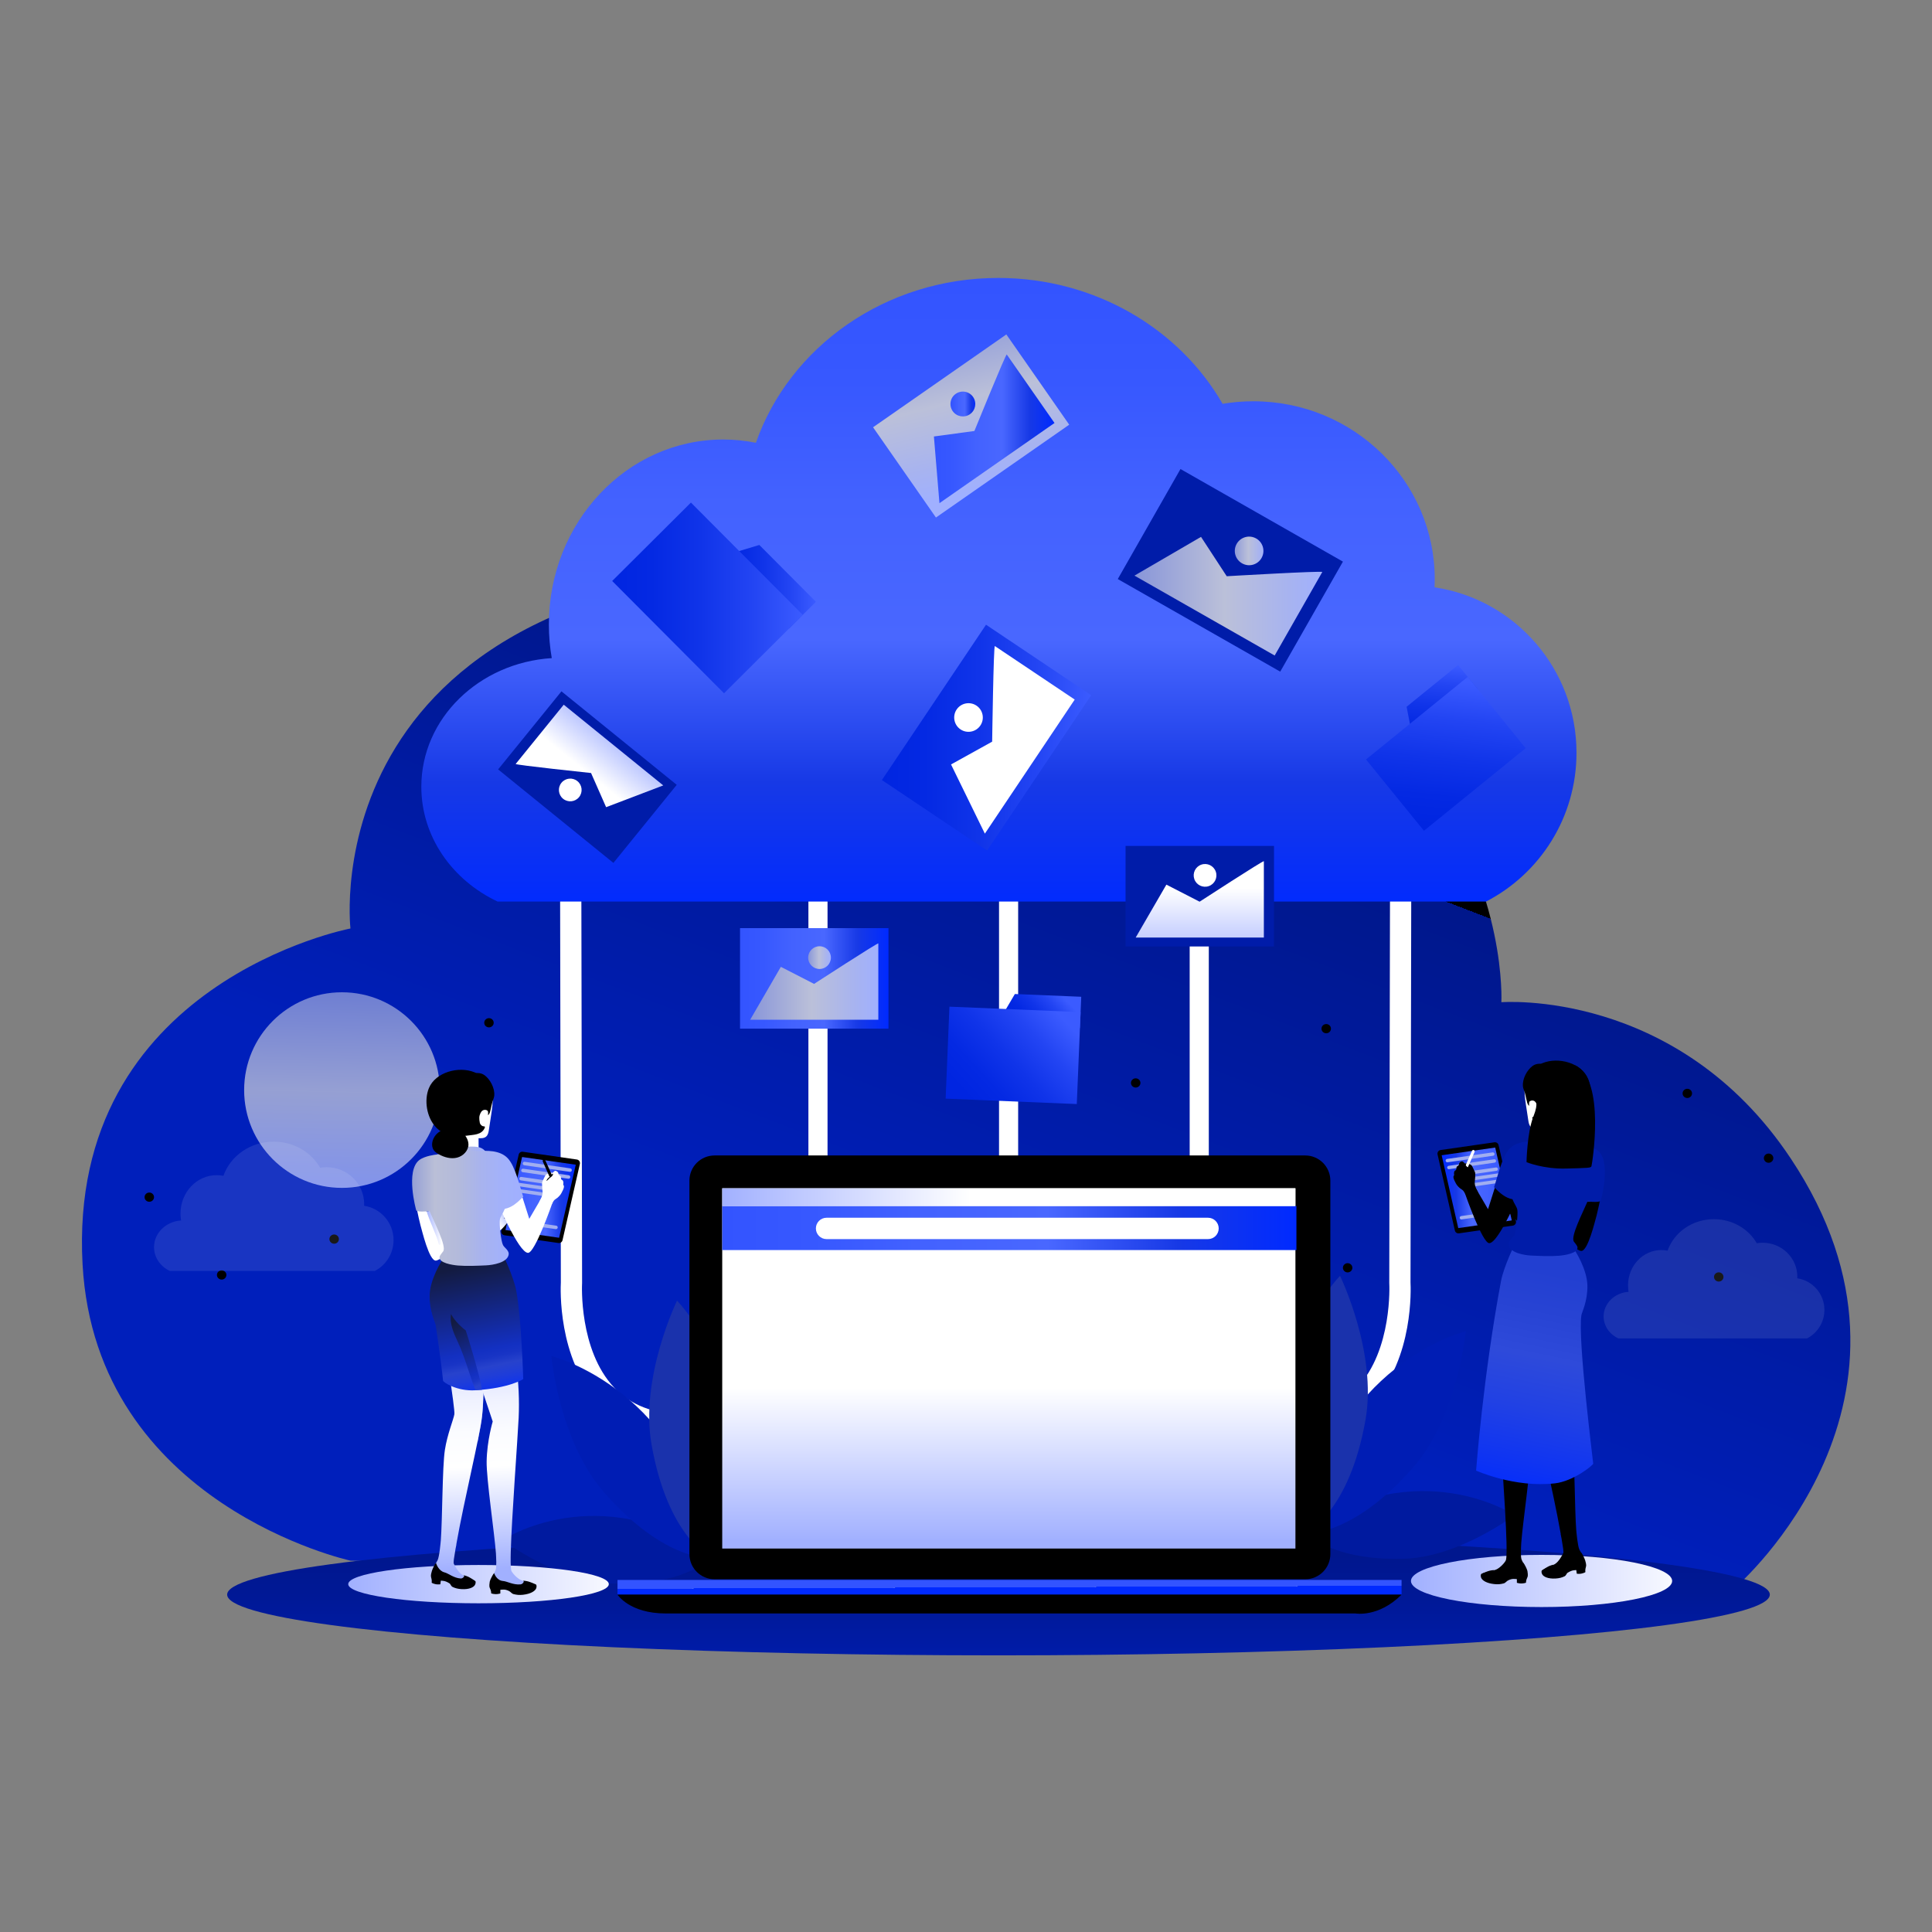 <svg id="SvgjsSvg1001" width="360" height="360" xmlns="http://www.w3.org/2000/svg" version="1.1" xmlns:xlink="http://www.w3.org/1999/xlink" xmlns:svgjs="http://svgjs.com/svgjs"><rect width="100%" height="100%" fill="#808080" stroke="none"/><defs id="SvgjsDefs1002"></defs><g id="SvgjsG1008" transform="matrix(0.917,0,0,0.917,14.992,15)"><svg xmlns="http://www.w3.org/2000/svg" width="360" height="360" viewBox="0 0 753 586"><defs><linearGradient id="t" x1="0%" x2="100.002%" y1="50.02%" y2="50.02%"><stop offset="0%" stop-color="#8895da" class="stopColor88CFDA svgShape"></stop><stop offset=".834%" stop-color="#8996d9" class="stopColor89CFD9 svgShape"></stop><stop offset="47.84%" stop-color="#bbc0d9" class="stopColorC8D9BB svgShape"></stop><stop offset="82.18%" stop-color="#a7b3f0" class="stopColorF0DFA7 svgShape"></stop><stop offset="100%" stop-color="#a0b0ff" class="stopColorFFE1A0 svgShape"></stop></linearGradient><linearGradient id="a" x1="41.797%" x2="69.184%" y1="68.454%" y2="29.872%"><stop offset="0%" stop-color="#001fbb" class="stopColor70B svgShape"></stop><stop offset="100%" stop-color="#00178b" class="stopColor00008B svgShape"></stop><stop offset="100%" stop-color="#000000" class="stopColor000000 svgShape"></stop></linearGradient><linearGradient id="c" x1="49.999%" x2="49.999%" y1="142.004%" y2="-4.333%"><stop offset="0%" stop-color="#001fbb" class="stopColor70B svgShape"></stop><stop offset="11.78%" stop-color="#001db3" class="stopColor6300B3 svgShape"></stop><stop offset="39.28%" stop-color="#001ba2" class="stopColor3800A2 svgShape"></stop><stop offset="64.13%" stop-color="#001895" class="stopColor190095 svgShape"></stop><stop offset="85.2%" stop-color="#00178e" class="stopColor07008E svgShape"></stop><stop offset="100%" stop-color="#00178b" class="stopColor00008B svgShape"></stop><stop offset="100%" stop-color="#000000" class="stopColor000000 svgShape"></stop></linearGradient><linearGradient id="d" x1="49.999%" x2="49.999%" y1=".679%" y2="101.591%"><stop offset="0%" stop-color="#3354ff" class="stopColor7633FF svgShape"></stop><stop offset="15.85%" stop-color="#3758ff" class="stopColor7137FF svgShape"></stop><stop offset="35.35%" stop-color="#4362ff" class="stopColor6243FF svgShape"></stop><stop offset="56.76%" stop-color="#4967ff" class="stopColor4957FF svgShape"></stop><stop offset="79.37%" stop-color="#1739e6" class="stopColor2672FF svgShape"></stop><stop offset="100%" stop-color="#002aff" class="stopColor0090FF svgShape"></stop></linearGradient><linearGradient id="e" x1=".005%" x2="100%" y1="49.999%" y2="49.999%"><stop offset="0%" stop-color="#0025e1" class="stopColorE19000 svgShape"></stop><stop offset="20.72%" stop-color="#0429e3" class="stopColorE39504 svgShape"></stop><stop offset="46.2%" stop-color="#1034e9" class="stopColorE9A410 svgShape"></stop><stop offset="74.05%" stop-color="#2345f3" class="stopColorF3BD23 svgShape"></stop><stop offset="100%" stop-color="#3b5bff" class="stopColorFFDB3B svgShape"></stop></linearGradient><linearGradient id="f" x1="44.335%" x2="54.223%" y1="103.199%" y2="-1.641%"><stop offset="0%" stop-color="#0025e1" class="stopColorE19000 svgShape"></stop><stop offset="20.72%" stop-color="#0429e3" class="stopColorE39504 svgShape"></stop><stop offset="46.2%" stop-color="#1034e9" class="stopColorE9A410 svgShape"></stop><stop offset="74.05%" stop-color="#2345f3" class="stopColorF3BD23 svgShape"></stop><stop offset="100%" stop-color="#3b5bff" class="stopColorFFDB3B svgShape"></stop></linearGradient><linearGradient id="g" x1="45.017%" x2="54.985%" y1="97.342%" y2="2.665%"><stop offset="0%" stop-color="#0025e1" class="stopColorE19000 svgShape"></stop><stop offset="20.72%" stop-color="#0429e3" class="stopColorE39504 svgShape"></stop><stop offset="46.2%" stop-color="#1034e9" class="stopColorE9A410 svgShape"></stop><stop offset="74.05%" stop-color="#2345f3" class="stopColorF3BD23 svgShape"></stop><stop offset="100%" stop-color="#3b5bff" class="stopColorFFDB3B svgShape"></stop></linearGradient><linearGradient id="h" x1="50.003%" x2="50.003%" y1="140.136%" y2="13.686%"><stop offset="0%" stop-color="#a1b0ff" class="stopColorA1BAFF svgShape"></stop><stop offset="82.21%" stop-color="#ffffff" class="stopColorFFF svgShape"></stop></linearGradient><linearGradient id="i" x1="19.558%" x2="89.97%" y1="65.072%" y2="38.778%"><stop offset="0%" stop-color="#0025e1" class="stopColorE19000 svgShape"></stop><stop offset="20.72%" stop-color="#0429e3" class="stopColorE39504 svgShape"></stop><stop offset="46.2%" stop-color="#1034e9" class="stopColorE9A410 svgShape"></stop><stop offset="74.05%" stop-color="#2345f3" class="stopColorF3BD23 svgShape"></stop><stop offset="100%" stop-color="#3b5bff" class="stopColorFFDB3B svgShape"></stop></linearGradient><linearGradient id="j" x1="7.053%" x2="92.939%" y1="78.646%" y2="21.357%"><stop offset="0%" stop-color="#0025e1" class="stopColorE19000 svgShape"></stop><stop offset="20.72%" stop-color="#0429e3" class="stopColorE39504 svgShape"></stop><stop offset="46.2%" stop-color="#1034e9" class="stopColorE9A410 svgShape"></stop><stop offset="74.05%" stop-color="#2345f3" class="stopColorF3BD23 svgShape"></stop><stop offset="100%" stop-color="#3b5bff" class="stopColorFFDB3B svgShape"></stop></linearGradient><linearGradient id="k" x1="-.001%" x2="100.005%" y1="50.003%" y2="50.003%"><stop offset="0%" stop-color="#3354ff" class="stopColor7633FF svgShape"></stop><stop offset="15.85%" stop-color="#3758ff" class="stopColor7137FF svgShape"></stop><stop offset="35.35%" stop-color="#4362ff" class="stopColor6243FF svgShape"></stop><stop offset="56.76%" stop-color="#4967ff" class="stopColor4957FF svgShape"></stop><stop offset="79.37%" stop-color="#1739e6" class="stopColor2672FF svgShape"></stop><stop offset="100%" stop-color="#002aff" class="stopColor0090FF svgShape"></stop></linearGradient><linearGradient id="l" x1=".006%" x2="99.998%" y1="49.973%" y2="49.973%"><stop offset="0%" stop-color="#8895da" class="stopColor88CFDA svgShape"></stop><stop offset=".834%" stop-color="#8996d9" class="stopColor89CFD9 svgShape"></stop><stop offset="47.84%" stop-color="#bbc0d9" class="stopColorC8D9BB svgShape"></stop><stop offset="82.18%" stop-color="#a7b3f0" class="stopColorF0DFA7 svgShape"></stop><stop offset="100%" stop-color="#a0b0ff" class="stopColorFFE1A0 svgShape"></stop></linearGradient><linearGradient id="m" x1=".073%" x2="100.026%" y1="49.957%" y2="49.957%"><stop offset="0%" stop-color="#8895da" class="stopColor88CFDA svgShape"></stop><stop offset=".834%" stop-color="#8996d9" class="stopColor89CFD9 svgShape"></stop><stop offset="47.84%" stop-color="#bbc0d9" class="stopColorC8D9BB svgShape"></stop><stop offset="82.18%" stop-color="#a7b3f0" class="stopColorF0DFA7 svgShape"></stop><stop offset="100%" stop-color="#a0b0ff" class="stopColorFFE1A0 svgShape"></stop></linearGradient><linearGradient id="n" x1="79.378%" x2="38.171%" y1="33.669%" y2="68.946%"><stop offset="0%" stop-color="#a1b0ff" class="stopColorA1BAFF svgShape"></stop><stop offset="82.21%" stop-color="#ffffff" class="stopColorFFF svgShape"></stop></linearGradient><linearGradient id="o" x1="-.006%" x2="100%" y1="49.995%" y2="49.995%"><stop offset="0%" stop-color="#0025e1" class="stopColorE19000 svgShape"></stop><stop offset="20.72%" stop-color="#0429e3" class="stopColorE39504 svgShape"></stop><stop offset="46.2%" stop-color="#1034e9" class="stopColorE9A410 svgShape"></stop><stop offset="74.05%" stop-color="#2345f3" class="stopColorF3BD23 svgShape"></stop><stop offset="100%" stop-color="#3b5bff" class="stopColorFFDB3B svgShape"></stop></linearGradient><linearGradient id="p" x1=".001%" x2="100.002%" y1="49.999%" y2="49.999%"><stop offset="0%" stop-color="#0025e1" class="stopColorE19000 svgShape"></stop><stop offset="20.72%" stop-color="#0429e3" class="stopColorE39504 svgShape"></stop><stop offset="46.2%" stop-color="#1034e9" class="stopColorE9A410 svgShape"></stop><stop offset="74.05%" stop-color="#2345f3" class="stopColorF3BD23 svgShape"></stop><stop offset="100%" stop-color="#3b5bff" class="stopColorFFDB3B svgShape"></stop></linearGradient><linearGradient id="q" x1="34.406%" x2="58.975%" y1="-9.082%" y2="83.997%"><stop offset="0%" stop-color="#8895da" class="stopColor88CFDA svgShape"></stop><stop offset=".834%" stop-color="#8996d9" class="stopColor89CFD9 svgShape"></stop><stop offset="47.84%" stop-color="#bbc0d9" class="stopColorC8D9BB svgShape"></stop><stop offset="82.18%" stop-color="#a7b3f0" class="stopColorF0DFA7 svgShape"></stop><stop offset="100%" stop-color="#a0b0ff" class="stopColorFFE1A0 svgShape"></stop></linearGradient><linearGradient id="r" x1=".012%" x2="100.005%" y1="50.004%" y2="50.004%"><stop offset="0%" stop-color="#3354ff" class="stopColor7633FF svgShape"></stop><stop offset="15.85%" stop-color="#3758ff" class="stopColor7137FF svgShape"></stop><stop offset="35.35%" stop-color="#4362ff" class="stopColor6243FF svgShape"></stop><stop offset="56.76%" stop-color="#4967ff" class="stopColor4957FF svgShape"></stop><stop offset="79.37%" stop-color="#1739e6" class="stopColor2672FF svgShape"></stop><stop offset="100%" stop-color="#002aff" class="stopColor0090FF svgShape"></stop></linearGradient><linearGradient id="s" x1=".016%" x2="100.071%" y1="49.969%" y2="49.969%"><stop offset="0%" stop-color="#3354ff" class="stopColor7633FF svgShape"></stop><stop offset="15.85%" stop-color="#3758ff" class="stopColor7137FF svgShape"></stop><stop offset="35.35%" stop-color="#4362ff" class="stopColor6243FF svgShape"></stop><stop offset="56.76%" stop-color="#4967ff" class="stopColor4957FF svgShape"></stop><stop offset="79.37%" stop-color="#1739e6" class="stopColor2672FF svgShape"></stop><stop offset="100%" stop-color="#002aff" class="stopColor0090FF svgShape"></stop></linearGradient><linearGradient id="b" x1="51.025%" x2="48.851%" y1="-1.834%" y2="108.305%"><stop offset="0%" stop-color="#8895da" class="stopColor88CFDA svgShape"></stop><stop offset=".834%" stop-color="#8996d9" class="stopColor89CFD9 svgShape"></stop><stop offset="47.84%" stop-color="#bbc0d9" class="stopColorC8D9BB svgShape"></stop><stop offset="82.18%" stop-color="#a7b3f0" class="stopColorF0DFA7 svgShape"></stop><stop offset="100%" stop-color="#a0b0ff" class="stopColorFFE1A0 svgShape"></stop></linearGradient><linearGradient id="u" x1=".002%" x2="99.94%" y1="49.986%" y2="49.986%"><stop offset="0%" stop-color="#8895da" class="stopColor88CFDA svgShape"></stop><stop offset=".834%" stop-color="#8996d9" class="stopColor89CFD9 svgShape"></stop><stop offset="47.84%" stop-color="#bbc0d9" class="stopColorC8D9BB svgShape"></stop><stop offset="82.18%" stop-color="#a7b3f0" class="stopColorF0DFA7 svgShape"></stop><stop offset="100%" stop-color="#a0b0ff" class="stopColorFFE1A0 svgShape"></stop></linearGradient><linearGradient id="v" x1="50.001%" x2="50.001%" y1="97.928%" y2="-.223%"><stop offset="0%" stop-color="#a1b0ff" class="stopColorA1BAFF svgShape"></stop><stop offset="43.32%" stop-color="#ffffff" class="stopColorFFF svgShape"></stop></linearGradient><linearGradient id="w" x1="49.993%" x2="50.007%" y1="49.962%" y2="50.036%"><stop offset="0%" stop-color="#3354ff" class="stopColor7633FF svgShape"></stop><stop offset="15.85%" stop-color="#3758ff" class="stopColor7137FF svgShape"></stop><stop offset="35.35%" stop-color="#4362ff" class="stopColor6243FF svgShape"></stop><stop offset="56.76%" stop-color="#4967ff" class="stopColor4957FF svgShape"></stop><stop offset="79.37%" stop-color="#1739e6" class="stopColor2672FF svgShape"></stop><stop offset="100%" stop-color="#002aff" class="stopColor0090FF svgShape"></stop></linearGradient><linearGradient id="x" x1=".001%" x2="100.001%" y1="50.012%" y2="50.012%"><stop offset="0%" stop-color="#3354ff" class="stopColor7633FF svgShape"></stop><stop offset="15.85%" stop-color="#3758ff" class="stopColor7137FF svgShape"></stop><stop offset="35.35%" stop-color="#4362ff" class="stopColor6243FF svgShape"></stop><stop offset="56.76%" stop-color="#4967ff" class="stopColor4957FF svgShape"></stop><stop offset="79.37%" stop-color="#1739e6" class="stopColor2672FF svgShape"></stop><stop offset="100%" stop-color="#002aff" class="stopColor0090FF svgShape"></stop></linearGradient><linearGradient id="y" x1=".001%" x2="100.003%" y1="49.934%" y2="49.934%"><stop offset="0%" stop-color="#a1b0ff" class="stopColorA1BAFF svgShape"></stop><stop offset="43.32%" stop-color="#ffffff" class="stopColorFFF svgShape"></stop></linearGradient><linearGradient id="z" x1="-.004%" x2="146.116%" y1="50.01%" y2="50.01%"><stop offset="0%" stop-color="#a1b0ff" class="stopColorA1BAFF svgShape"></stop><stop offset="74.31%" stop-color="#ffffff" class="stopColorFFF svgShape"></stop></linearGradient><linearGradient id="A" x1=".001%" x2="100.006%" y1="49.991%" y2="49.991%"><stop offset="0%" stop-color="#3354ff" class="stopColor7633FF svgShape"></stop><stop offset="15.85%" stop-color="#3758ff" class="stopColor7137FF svgShape"></stop><stop offset="35.35%" stop-color="#4362ff" class="stopColor6243FF svgShape"></stop><stop offset="56.76%" stop-color="#4967ff" class="stopColor4957FF svgShape"></stop><stop offset="79.37%" stop-color="#1739e6" class="stopColor2672FF svgShape"></stop><stop offset="100%" stop-color="#002aff" class="stopColor0090FF svgShape"></stop></linearGradient><linearGradient id="B" x1="74.05%" x2="-13.784%" y1="30.593%" y2="110.771%"><stop offset="0%" stop-color="#a1b0ff" class="stopColorA1BAFF svgShape"></stop><stop offset="43.32%" stop-color="#ffffff" class="stopColorFFF svgShape"></stop></linearGradient><linearGradient id="C" x1="50.289%" x2="49.8%" y1="94.799%" y2="22.222%"><stop offset="0%" stop-color="#a1b0ff" class="stopColorA1BAFF svgShape"></stop><stop offset="43.32%" stop-color="#ffffff" class="stopColorFFF svgShape"></stop><stop offset="57.94%" stop-color="#fbfcff" class="stopColorFBFCFF svgShape"></stop><stop offset="71.23%" stop-color="#f0f2ff" class="stopColorF0F4FF svgShape"></stop><stop offset="84%" stop-color="#dee3ff" class="stopColorDEE7FF svgShape"></stop><stop offset="96.37%" stop-color="#c4ceff" class="stopColorC4D4FF svgShape"></stop><stop offset="100%" stop-color="#bbc6ff" class="stopColorBBCDFF svgShape"></stop></linearGradient><linearGradient id="D" x1="50.434%" x2="49.626%" y1="92.964%" y2="22.349%"><stop offset="0%" stop-color="#a1b0ff" class="stopColorA1BAFF svgShape"></stop><stop offset="43.32%" stop-color="#ffffff" class="stopColorFFF svgShape"></stop><stop offset="57.94%" stop-color="#fbfcff" class="stopColorFBFCFF svgShape"></stop><stop offset="71.23%" stop-color="#f0f2ff" class="stopColorF0F4FF svgShape"></stop><stop offset="84%" stop-color="#dee3ff" class="stopColorDEE7FF svgShape"></stop><stop offset="96.37%" stop-color="#c4ceff" class="stopColorC4D4FF svgShape"></stop><stop offset="100%" stop-color="#bbc6ff" class="stopColorBBCDFF svgShape"></stop></linearGradient><linearGradient id="E" x1="44.694%" x2="57.897%" y1="9.516%" y2="106.498%"><stop offset="0%" stop-color="#131b41" class="stopColor311341 svgShape"></stop><stop offset="63.46%" stop-color="#1330c2" class="stopColor3113C2 svgShape"></stop><stop offset="69.06%" stop-color="#1834c5" class="stopColor2F18C5 svgShape"></stop><stop offset="75.95%" stop-color="#2742cc" class="stopColor2927CC svgShape"></stop><stop offset="83.51%" stop-color="#1f3dd8" class="stopColor1F40D8 svgShape"></stop><stop offset="91.55%" stop-color="#1235e9" class="stopColor1263E9 svgShape"></stop><stop offset="99.9%" stop-color="#002aff" class="stopColor008FFF svgShape"></stop><stop offset="100%" stop-color="#002aff" class="stopColor0090FF svgShape"></stop></linearGradient><linearGradient id="F" x1=".016%" x2="99.974%" y1="49.993%" y2="49.993%"><stop offset="0%" stop-color="#a1b0ff" class="stopColorA1BAFF svgShape"></stop><stop offset="43.32%" stop-color="#ffffff" class="stopColorFFF svgShape"></stop></linearGradient><linearGradient id="G" x1=".008%" x2="100.06%" y1="49.871%" y2="49.871%"><stop offset="0%" stop-color="#8895da" class="stopColor88CFDA svgShape"></stop><stop offset="5.06%" stop-color="#939ed5" class="stopColor93D1D5 svgShape"></stop><stop offset="25.02%" stop-color="#babfd7" class="stopColorBAD7C2 svgShape"></stop><stop offset="44.81%" stop-color="#b3badb" class="stopColorD8DBB3 svgShape"></stop><stop offset="64.14%" stop-color="#a8b3ee" class="stopColorEEDEA8 svgShape"></stop><stop offset="82.79%" stop-color="#a2b1fb" class="stopColorFBE0A2 svgShape"></stop><stop offset="100%" stop-color="#a0b0ff" class="stopColorFFE1A0 svgShape"></stop></linearGradient><linearGradient id="H" x1=".012%" x2="100.005%" y1="49.99%" y2="49.99%"><stop offset="0%" stop-color="#8895da" class="stopColor88CFDA svgShape"></stop><stop offset="5.06%" stop-color="#939ed5" class="stopColor93D1D5 svgShape"></stop><stop offset="25.02%" stop-color="#babfd7" class="stopColorBAD7C2 svgShape"></stop><stop offset="44.81%" stop-color="#b3badb" class="stopColorD8DBB3 svgShape"></stop><stop offset="64.14%" stop-color="#a8b3ee" class="stopColorEEDEA8 svgShape"></stop><stop offset="82.79%" stop-color="#a2b1fb" class="stopColorFBE0A2 svgShape"></stop><stop offset="100%" stop-color="#a0b0ff" class="stopColorFFE1A0 svgShape"></stop></linearGradient><linearGradient id="I" x1="40.311%" x2="67.11%" y1="4.893%" y2="129.887%"><stop offset="0%" stop-color="#131b41" class="stopColor311341 svgShape"></stop><stop offset="63.46%" stop-color="#1330c2" class="stopColor3113C2 svgShape"></stop><stop offset="69.06%" stop-color="#1834c5" class="stopColor2F18C5 svgShape"></stop><stop offset="75.95%" stop-color="#2742cc" class="stopColor2927CC svgShape"></stop><stop offset="83.51%" stop-color="#1f3dd8" class="stopColor1F40D8 svgShape"></stop><stop offset="91.55%" stop-color="#1235e9" class="stopColor1263E9 svgShape"></stop><stop offset="99.9%" stop-color="#002aff" class="stopColor008FFF svgShape"></stop><stop offset="100%" stop-color="#002aff" class="stopColor0090FF svgShape"></stop></linearGradient><linearGradient id="J" x1=".002%" x2="146.109%" y1="50.005%" y2="50.005%"><stop offset="0%" stop-color="#a1b0ff" class="stopColorA1BAFF svgShape"></stop><stop offset="74.31%" stop-color="#ffffff" class="stopColorFFF svgShape"></stop></linearGradient><linearGradient id="K" x1="100.014%" x2=".011%" y1="50.003%" y2="50.003%"><stop offset="0%" stop-color="#3354ff" class="stopColor7633FF svgShape"></stop><stop offset="15.85%" stop-color="#3758ff" class="stopColor7137FF svgShape"></stop><stop offset="35.35%" stop-color="#4362ff" class="stopColor6243FF svgShape"></stop><stop offset="56.76%" stop-color="#4967ff" class="stopColor4957FF svgShape"></stop><stop offset="79.37%" stop-color="#1739e6" class="stopColor2672FF svgShape"></stop><stop offset="100%" stop-color="#002aff" class="stopColor0090FF svgShape"></stop></linearGradient><linearGradient id="L" x1="56.651%" x2="47.287%" y1="10.965%" y2="107.326%"><stop offset="0%" stop-color="#223fd1" class="stopColor3822D1 svgShape"></stop><stop offset="16.52%" stop-color="#2743d3" class="stopColor3527D3 svgShape"></stop><stop offset="36.84%" stop-color="#2e4ada" class="stopColor2E36DA svgShape"></stop><stop offset="59.16%" stop-color="#2141e4" class="stopColor214FE4 svgShape"></stop><stop offset="82.72%" stop-color="#0f34f2" class="stopColor0F72F2 svgShape"></stop><stop offset="100%" stop-color="#002aff" class="stopColor0090FF svgShape"></stop></linearGradient><linearGradient id="M" x1="100.018%" x2=".033%" y1="49.965%" y2="49.965%"><stop offset="0%" stop-color="#8895da" class="stopColor88CFDA svgShape"></stop><stop offset="5.06%" stop-color="#939ed5" class="stopColor93D1D5 svgShape"></stop><stop offset="25.02%" stop-color="#babfd7" class="stopColorBAD7C2 svgShape"></stop><stop offset="44.81%" stop-color="#b3badb" class="stopColorD8DBB3 svgShape"></stop><stop offset="64.14%" stop-color="#a8b3ee" class="stopColorEEDEA8 svgShape"></stop><stop offset="82.79%" stop-color="#a2b1fb" class="stopColorFBE0A2 svgShape"></stop><stop offset="100%" stop-color="#a0b0ff" class="stopColorFFE1A0 svgShape"></stop></linearGradient></defs><g fill="none" fill-rule="evenodd"><path fill="url(#a)" fill-rule="nonzero" d="M114.76,545.61 C114.76,545.61 6.55,521.96 0.9,419.7 C-5.73,299.82 114.76,276.92 114.76,276.92 C114.76,276.92 96.68,122.71 323.2,122.71 C613.57,122.71 603.93,308.26 603.93,308.26 C603.93,308.26 678.63,302.24 726.83,374.53 C795.26,477.18 703.94,556.46 703.94,556.46"></path><g fill-rule="nonzero" transform="translate(27 304)" fill="#000000" class="color000 svgShape"><g fill="#ffffff" transform="translate(0 11)" class="colorFFF svgShape"><path d="M148.64 1.99C148.64 3.07 147.74 3.95 146.63 3.95 145.52 3.95 144.62 3.07 144.62 1.99 144.62.91 145.52.03 146.63.03 147.74.03 148.64.91 148.64 1.99zM311.14 133.83C311.14 134.41 310.71 134.88 310.17 134.88 309.64 134.88 309.2 134.41 309.2 133.83 309.2 133.25 309.63 132.78 310.17 132.78 310.71 132.77 311.14 133.24 311.14 133.83zM183.19 29.52C183.19 30.6 182.29 31.48 181.18 31.48 180.07 31.48 179.17 30.6 179.17 29.52 179.17 28.44 180.07 27.56 181.18 27.56 182.29 27.56 183.19 28.44 183.19 29.52zM35.03 109.18C35.03 110.26 34.13 111.14 33.02 111.14 31.91 111.14 31.01 110.26 31.01 109.18 31.01 108.1 31.91 107.22 33.02 107.22 34.13 107.23 35.03 108.1 35.03 109.18zM82.84 93.94C82.84 95.02 81.94 95.9 80.83 95.9 79.72 95.9 78.82 95.02 78.82 93.94 78.82 92.86 79.72 91.98 80.83 91.98 81.94 91.98 82.84 92.86 82.84 93.94zM4.27 76.11C4.27 77.19 3.37 78.07 2.26 78.07 1.15 78.07.25 77.19.25 76.11.25 75.03 1.15 74.15 2.26 74.15 3.37 74.15 4.27 75.02 4.27 76.11zM162 80C162 81.08 161.1 81.96 159.99 81.96 158.88 81.96 157.98 81.08 157.98 80 157.98 78.92 158.88 78.04 159.99 78.04 161.1 78.05 162 78.92 162 80z" fill="#000000" class="color000 svgShape"></path></g><circle cx="84.14" cy="41.6" r="41.57" fill="url(#b)" opacity=".8"></circle></g><path fill="#ffffff" fill-rule="nonzero" d="M38,422.48 L125.11,422.48 C129.85,420.03 133.08,415.08 133.08,409.36 C133.08,401.96 127.65,395.83 120.57,394.78 C120.58,394.54 120.59,394.3 120.59,394.06 C120.59,385.4 113.43,378.38 104.6,378.38 C103.68,378.38 102.77,378.46 101.89,378.61 C98.08,372 90.65,367.52 82.11,367.52 C72.16,367.52 63.72,373.61 60.76,382.05 C59.83,381.86 58.86,381.76 57.88,381.76 C49.39,381.76 42.52,389.06 42.52,398.06 C42.52,399.07 42.61,400.06 42.77,401.02 C36.35,401.43 31.27,406.35 31.27,412.36 C31.27,416.77 34,420.6 38,422.48 Z" opacity=".1" class="colorFFF svgShape"></path><ellipse cx="390.19" cy="560.04" fill="url(#c)" fill-rule="nonzero" rx="327.84" ry="25.82"></ellipse><g fill-rule="nonzero" transform="translate(144)" fill="#000000" class="color000 svgShape"><path fill="#ffffff" d="M369.81 492.3L296.31 492.3 296.31 483.26 369.81 483.26C381.91 483.26 391.61 479.49 398.64 472.05 413.74 456.05 412.31 428.09 412.29 427.81L412.28 427.67 412.61 252.97 421.64 252.72 421.31 427.36C421.43 429.51 422.74 459.64 405.24 478.23 396.44 487.56 384.52 492.3 369.81 492.3zM111.68 492.3L185.18 492.3 185.18 483.26 111.68 483.26C99.58 483.26 89.88 479.49 82.85 472.05 67.75 456.05 69.18 428.09 69.2 427.81L69.21 427.67 68.88 252.97 59.85 252.72 60.18 427.36C60.06 429.51 58.75 459.64 76.25 478.23 85.05 487.56 96.97 492.3 111.68 492.3z" class="colorFFF svgShape"></path><rect width="8.13" height="141.51" x="165.4" y="238.13" fill="#ffffff" class="colorFFF svgShape"></rect><rect width="8.13" height="156.87" x="246.42" y="238.13" fill="#ffffff" class="colorFFF svgShape"></rect><rect width="8.13" height="156.87" x="327.45" y="238.13" fill="#ffffff" class="colorFFF svgShape"></rect><path fill="url(#d)" d="M33.31,265.48 L453.4,265.48 C476.24,253.69 491.86,229.79 491.86,202.23 C491.86,166.54 465.67,136.99 431.53,131.92 C431.58,130.76 431.61,129.6 431.61,128.44 C431.61,86.68 397.09,52.84 354.5,52.84 C350.05,52.84 345.69,53.21 341.44,53.92 C323.09,22.06 287.26,0.42 246.06,0.42 C198.06,0.42 157.35,29.79 143.08,70.48 C138.58,69.57 133.94,69.09 129.19,69.09 C88.27,69.09 55.09,104.29 55.09,147.71 C55.09,152.59 55.51,157.37 56.32,162 C25.34,163.98 0.88,187.7 0.88,216.68 C0.88,237.95 14.05,256.39 33.31,265.48 Z"></path></g><g fill-rule="nonzero" transform="translate(340 147)" fill="#000000" class="color000 svgShape"><polygon fill="url(#e)" points="89.59 30.77 45.35 96.79 .64 66.83 44.89 .81"></polygon><path fill="#ffffff" d="M44.4,89.61 L30.02,60.2 L47.5,50.51 C47.5,50.51 48.08,9.49 48.65,9.88 C49.23,10.27 82.59,32.62 82.59,32.62 L44.4,89.61 Z" class="colorFFF svgShape"></path><path fill="#ffffff" d="M34.06,45.3 C31.27,43.43 30.53,39.65 32.39,36.86 C34.26,34.07 38.04,33.33 40.83,35.19 C43.62,37.06 44.37,40.84 42.5,43.63 C40.63,46.42 36.85,47.17 34.06,45.3 Z" class="colorFFF svgShape"></path></g><g fill-rule="nonzero" transform="translate(546 164)" fill="#000000" class="color000 svgShape"><polygon fill="url(#f)" points="47.92 11.25 20.53 33.5 17.65 18.68 39.52 .92"></polygon><polygon fill="url(#g)" points="68.25 36.28 25.02 71.39 .4 41.08 43.63 5.97"></polygon></g><g fill-rule="nonzero" transform="translate(444 241)" fill="#000000" class="color000 svgShape"><rect width="63.09" height="42.73" x=".2" y=".83" fill="#001ca9" class="colorA600A9 svgShape"></rect><path fill="url(#h)" d="M4.51,39.76 L17.55,17.28 L31.67,24.53 C31.67,24.53 58.98,6.78 58.98,7.33 C58.98,7.88 58.98,39.77 58.98,39.77 L4.51,39.77 L4.51,39.76 Z"></path><circle cx="33.986" cy="13.345" r="4.83" fill="#ffffff" transform="rotate(-19.33 33.986 13.345)" class="colorFFF svgShape"></circle></g><g fill-rule="nonzero" transform="translate(367 304)" fill="#000000" class="color000 svgShape"><polygon fill="url(#i)" points="57.81 15.26 22.49 13.8 30.15 .77 58.36 1.94"></polygon><polygon fill="url(#j)" points="56.47 47.54 .73 45.24 2.34 6.15 58.09 8.45"></polygon></g><g fill-rule="nonzero" transform="translate(280 276)" fill="#000000" class="color000 svgShape"><rect width="63.09" height="42.73" x=".34" y=".77" fill="url(#k)"></rect><path fill="url(#l)" d="M4.65,39.7 L17.69,17.22 L31.81,24.47 C31.81,24.47 59.12,6.72 59.12,7.27 C59.12,7.82 59.12,39.71 59.12,39.71 L4.65,39.71 L4.65,39.7 Z"></path><circle cx="34.13" cy="13.3" r="4.83" fill="url(#m)"></circle></g><g fill-rule="nonzero" transform="translate(177 176)" fill="#000000" class="color000 svgShape"><rect width="42.727" height="63.086" x="17.114" y="5.042" fill="#001ca9" transform="rotate(-50.955 38.478 36.585)" class="color4B00A9 svgShape"></rect><path fill="url(#n)" d="M70.71,40.11 L46.42,49.36 L40.02,34.84 C40.02,34.84 7.63,31.42 7.98,30.99 C8.33,30.56 28.41,5.8 28.41,5.8 L70.71,40.11 Z"></path><path fill="#ffffff" d="M34.93,45.08 C33.25,47.15 30.21,47.47 28.14,45.79 C26.07,44.11 25.75,41.07 27.43,39 C29.11,36.93 32.15,36.61 34.22,38.29 C36.29,39.97 36.61,43.01 34.93,45.08 Z" class="colorFFF svgShape"></path></g><g fill-rule="nonzero" transform="translate(226 95)" fill="#000000" class="color000 svgShape"><polygon fill="url(#o)" points="75.18 54.43 45.06 24.18 62.54 18.91 86.59 43.06"></polygon><polygon fill="url(#p)" points="47.54 81.95 0 34.22 33.47 .89 81.01 48.62"></polygon></g><g fill-rule="nonzero" transform="translate(336 24)" fill="#000000" class="color000 svgShape"><polygon fill="url(#q)" points="84.25 38.79 27.61 78.25 .88 39.89 57.53 .43"></polygon><path fill="url(#r)" d="M29.1,72.14 L26.74,43.8 L43.95,41.47 C43.95,41.47 57.36,8.45 57.71,8.95 C58.06,9.45 78,38.07 78,38.07 L29.1,72.14 Z"></path><path fill="url(#s)" d="M34.72,33.02 C33.05,30.63 33.64,27.33 36.03,25.67 C38.42,24 41.72,24.59 43.38,26.98 C45.05,29.37 44.46,32.67 42.07,34.33 C39.68,36 36.39,35.41 34.72,33.02 Z"></path></g><g fill-rule="nonzero" transform="translate(440 81)" fill="#000000" class="color000 svgShape"><rect width="53.821" height="79.471" x="21.829" y="3.959" fill="#001ca9" transform="rotate(-60.318 48.739 43.694)" class="color4B00A9 svgShape"></rect><path fill="url(#t)" d="M7.98,45.94 L36.27,29.47 L47.2,46.2 C47.2,46.2 88.16,43.81 87.81,44.41 C87.46,45.01 67.58,79.9 67.58,79.9 L7.98,45.94 Z"></path><path fill="url(#u)" d="M51.43,32.43 C53.09,29.51 56.81,28.5 59.73,30.16 C62.65,31.82 63.66,35.54 62,38.45 C60.34,41.37 56.62,42.39 53.71,40.72 C50.78,39.06 49.76,35.35 51.43,32.43 Z"></path></g><g fill-rule="nonzero" transform="translate(179 435)" fill="#000000" class="color000 svgShape"><path fill="#001a9f" d="M90.01,108.13 C90.01,108.13 80.4,121.17 47.77,120.38 C23.99,119.81 0.42,101.81 0.42,101.81 C0.42,101.81 40.77,75.06 90.01,108.13 Z" class="color00759F svgShape"></path><path fill="#001db4" d="M89.5,109.49 C89.5,109.49 69.82,111.61 43.56,81.6 C24.42,59.72 21.14,23.63 21.14,23.63 C21.14,23.63 78.57,37.85 89.5,109.49 Z" class="color005CB4 svgShape"></path><path fill="#1a32ac" d="M88.61,108.96 C88.61,108.96 70.67,100.59 63.74,61.32 C58.68,32.7 74.56,0.11 74.56,0.11 C74.56,0.11 116.33,42 88.61,108.96 Z" class="color741AAC svgShape"></path></g><g fill-rule="nonzero" transform="translate(511 424)" fill="#000000" class="color000 svgShape"><path fill="#001a9f" d="M8.91,108.57 C8.91,108.57 18.52,121.61 51.15,120.82 C74.93,120.25 98.5,102.25 98.5,102.25 C98.5,102.25 58.15,75.51 8.91,108.57 Z" class="color00759F svgShape"></path><path fill="#001db4" d="M9.42,109.94 C9.42,109.94 29.1,112.06 55.36,82.05 C74.5,60.17 77.78,24.08 77.78,24.08 C77.78,24.08 20.35,38.3 9.42,109.94 Z" class="color005CB4 svgShape"></path><path fill="#1a32ac" d="M10.31,109.41 C10.31,109.41 28.25,101.04 35.18,61.77 C40.24,33.15 24.36,0.56 24.36,0.56 C24.36,0.56 -17.41,42.45 10.31,109.41 Z" class="color741AAC svgShape"></path></g><g transform="translate(228 373)" fill="#000000" class="color000 svgShape"><path fill="#000000" fill-rule="nonzero" d="M303.24,169.83 C303.24,175.73 298.46,180.51 292.56,180.51 L41.51,180.51 C35.61,180.51 30.83,175.73 30.83,169.83 L30.83,11.07 C30.83,5.17 35.61,0.39 41.51,0.39 L292.56,0.39 C298.46,0.39 303.24,5.17 303.24,11.07 L303.24,169.83 L303.24,169.83 Z" class="color000 svgShape"></path><rect width="243.63" height="153.12" x="44.77" y="14.34" fill="url(#v)" fill-rule="nonzero"></rect><rect width="333.25" height="6.23" x=".26" y="180.81" fill="url(#w)" fill-rule="nonzero"></rect><path fill="#000000" fill-rule="nonzero" d="M0.26,187.04 C0.26,187.04 5.3,195.05 20.74,195.05 C36.17,195.05 313.93,195.05 313.93,195.05 C313.93,195.05 323.72,196.83 333.52,187.04 L0.26,187.04 Z" class="color000 svgShape"></path><rect width="244.05" height="18.73" x="44.77" y="21.87" fill="url(#x)"></rect><path fill="#ffffff" fill-rule="nonzero" d="M255.79,31.4 C255.79,33.91 253.76,35.94 251.25,35.94 L89.12,35.94 C86.61,35.94 84.58,33.91 84.58,31.4 L84.58,31.4 C84.58,28.89 86.61,26.86 89.12,26.86 L251.26,26.86 C253.76,26.86 255.79,28.9 255.79,31.4 L255.79,31.4 Z" class="colorFFF svgShape"></path><rect width="243.61" height="7.54" x="44.77" y="14.34" fill="url(#y)"></rect></g><ellipse cx="169.19" cy="555.59" fill="url(#z)" fill-rule="nonzero" rx="55.38" ry="8.14"></ellipse><g transform="translate(140 336)" fill="#000000" class="color000 svgShape"><g transform="translate(38 35)" fill="#000000" class="color000 svgShape"><path fill="#000000" fill-rule="nonzero" d="M8.27,2 L0.89,34.42 C0.69,35.3 1.29,36.17 2.18,36.3 L25.16,39.6 C25.96,39.71 26.71,39.2 26.89,38.41 L34.27,5.99 C34.47,5.11 33.88,4.24 32.98,4.11 L10,0.81 C9.21,0.69 8.45,1.21 8.27,2 Z" class="color000 svgShape"></path><polygon fill="url(#A)" fill-rule="nonzero" points="9.71 3.05 2.64 34.09 25.45 37.37 32.52 6.32"></polygon><g stroke="#a1aef0" stroke-linecap="round" stroke-linejoin="round" stroke-width="1.481" transform="translate(7 5)" fill="#000000" class="color000 svgShape colorStrokeA1D2F0 svgStroke"><line x1="23.11" x2="3.72" y1="3.61" y2=".82"></line><line x1="22.45" x2="3.07" y1="6.54" y2="3.76"></line><line x1="14.38" x2="2.27" y1="8.98" y2="7.24"></line><line x1="13.52" x2="1.4" y1="11.5" y2="9.76"></line><line x1="12.66" x2=".54" y1="14.02" y2="12.28"></line><line x1="17.1" x2="4.99" y1="27.96" y2="26.22"></line></g></g><path fill="url(#B)" fill-rule="nonzero" d="M37.43,69.81 C38.73,69.2 39.7,68.06 40.62,66.96 C41.53,65.87 42.45,64.79 43.36,63.7 C43.72,63.27 44.1,62.8 44.14,62.24 C42.61,62.12 41.62,64.1 40.09,64.22 C40.8,61.7 41.83,59.27 43.13,57 C43.45,56.45 43.79,55.8 43.57,55.2 C41.92,55.83 40.52,57.01 39.32,58.3 C38.47,59.21 37.7,60.19 37.02,61.23 C35,64.29 33.75,67.8 32.9,71.36"></path><g fill-rule="nonzero" transform="translate(8 82)" fill="#000000" class="color000 svgShape"><path fill="#8193f2" d="M22.89,33.56 L15.76,49.93 C18.77,55.01 20.51,61.01 20.74,67.09 C20.86,70.25 20.58,73.41 20.67,76.57 C20.68,76.79 20.71,77.03 20.77,77.26 C21.73,72.58 22.44,68.72 22.72,66.2 C23.5,59.16 23.5,47.98 23.26,33.54 C23.13,33.55 23.01,33.54 22.89,33.56 Z" class="colorF2A181 svgShape"></path><path fill="url(#C)" d="M22.84,13.93 L6.43,0.09 C6.43,0.09 -1.21,10.45 1.67,20.44 C3.09,25.35 4.86,27.79 5.63,30.12 C6.35,32.3 11.29,63.12 10.92,65.38 C10.55,67.63 7.9,73.94 6.89,80.57 C5.78,87.86 5.85,110.2 5.15,119.24 L5.14,119.24 C5.14,119.24 4.58,125.98 3.78,127.45 C2.98,128.92 1.87,130.56 1.67,132.56 C1.56,133.71 2.2,134.94 3.53,135.62 C4.86,136.3 5.75,135.59 6.22,135.65 C9,135.99 9.49,138.1 14.26,138.88 C15.73,139.12 17.98,138.63 19.27,137.61 C19.77,137.21 19.75,136.57 19.47,136.13 C19.19,135.69 15.67,134.48 14.08,133.47 C12.57,132.5 11.09,129.82 10.68,128.9 C10.57,128.66 10.6,128 10.69,127.15 C10.69,127.15 10.69,127.15 10.69,127.15 C10.91,125.71 11.15,124.21 11.41,122.66 C11.62,121.56 11.79,120.75 11.79,120.75 L11.74,120.74 C15.21,101.11 21.68,75.16 22.68,66.22 C23.81,56.24 23.36,38 22.84,13.93 Z"></path><path fill="#000000" d="M19.66,137.94 C20.01,137.35 20.1,136.45 19.77,136.23 C19.32,135.92 17.73,134.87 16.8,134.44 C15.87,134.02 14.41,133.64 14.93,133.92 C15.45,134.2 14.5,135.24 13.63,135.19 C10.64,135.01 8.44,133.02 6.73,132.59 C4.27,131.98 3.24,129.07 3.13,128.6 C2.66,128.89 1.58,131.23 1.37,131.97 C1.17,132.63 0.82,133.85 1.01,134.54 C1.14,135.02 1.43,135.98 1.28,136.99 C1.28,136.99 1.76,137.36 3.05,137.63 C3.86,137.8 4.95,137.66 4.95,137.66 L5.16,136.12 C5.16,136.12 5.83,136.1 6.68,136.27 C7.53,136.45 8.92,137.26 9,137.35 C9.34,137.76 9.61,138.5 10.07,138.73 C11.26,139.33 12.47,139.62 13.99,139.71 C17.2,139.89 19.07,138.96 19.66,137.94 Z" class="color000 svgShape"></path></g><g fill-rule="nonzero" transform="translate(14 80)" fill="#000000" class="color000 svgShape"><path fill="url(#D)" d="M39.25,139.64 C38.9,139.25 35.1,138.63 33.31,137.89 C31.61,137.18 29.55,134.9 29.15,133.93 C28.75,132.96 28.84,128.06 28.89,126 C29.25,111.81 31.87,77.15 32.25,68.84 C32.91,54.41 31.04,39.52 25.48,16.35 L4.81,0.48 C4.81,0.48 -0.98,11.24 0.96,21.53 C2.09,27.5 7.04,28.42 7.88,30.74 C8.72,33.06 21.22,70.47 21.22,70.47 C21.22,70.47 18.79,78.56 18.64,87.42 C18.52,94.98 21.95,117.8 22.59,126.49 C22.66,128.19 22.96,132.26 22.46,133.55 C21.85,135.14 20.28,137 20.36,139 C20.4,140.16 21.24,141.27 22.71,141.72 C24.17,142.17 24.99,141.33 25.49,141.31 C28.41,141.19 29.21,143.19 34.24,143.19 C35.79,143.19 38.04,142.33 39.23,141.11 C39.71,140.66 39.6,140.03 39.25,139.64 Z"></path><path fill="#000000" d="M39.68,141.42 C39.95,140.77 39.92,139.87 39.55,139.71 C39.04,139.48 37.25,138.7 36.23,138.43 C35.22,138.16 33.65,138.03 34.22,138.22 C34.79,138.41 33.96,139.6 33.06,139.69 C29.95,140 27.4,138.39 25.58,138.25 C22.96,138.04 21.99,135.35 21.82,134.9 C21.38,135.27 20.09,137.75 19.96,138.52 C19.85,139.21 19.66,140.47 19.95,141.12 C20.15,141.57 20.59,142.47 20.58,143.5 C20.58,143.5 21.13,143.79 22.49,143.84 C23.35,143.87 24.46,143.56 24.46,143.56 L24.46,142 C24.46,142 25.15,141.87 26.05,141.9 C26.95,141.93 28.07,142.39 28.61,142.81 C29.04,143.13 29.49,143.67 29.99,143.8 C31.45,144.17 32.49,144.27 34.07,144.11 C37.41,143.74 39.21,142.52 39.68,141.42 Z" class="color000 svgShape"></path></g><path fill="url(#E)" fill-rule="nonzero" d="M14.87,80.35 C13.47,81.89 8.47,90.22 8.41,97.01 C8.36,103.79 10.77,108.14 10.99,109.56 C12.58,119.92 14.11,132.41 14.11,133.09 C14.11,133.77 19.99,137.69 27.9,137.19 C42.51,136.27 48.19,132.44 48.19,132.44 C48.19,132.44 47.5,107.35 45.24,94.97 C44.11,88.77 39.2,78.79 39.2,78.79"></path><path fill="#ffffff" fill-rule="nonzero" d="M1.54,53.25 C1.54,53.25 3.89,64.94 4.51,67.02 C5.13,69.1 8.18,82.31 11.08,82.08 C13.97,81.85 29.82,68.62 29.82,68.62 L27.58,64.13 L13.63,70.78 C13.63,70.78 12.37,55.68 11.26,52.08" class="colorFFF svgShape"></path><path fill="url(#F)" fill-rule="nonzero" d="M6.93,60.45 C8.41,65.67 11.43,71.17 12.34,75.22 C12.52,76.03 22.18,72.52 22.21,68.89"></path><path fill="#3d50b0" fill-rule="nonzero" d="M5.69,46.45 C5.69,46.45 5.18,56.22 6.95,61.15 C8.7,61.12 10.23,60.72 10.23,60.72 L5.69,46.45 Z" class="colorB03D44 svgShape"></path><path fill="#ffffff" fill-rule="nonzero" d="M33.1,6.39 C35.89,10 35.34,15.09 34.65,19.6 C34.3,21.88 33.95,24.16 33.61,26.44 C33.45,27.52 33.23,28.71 32.38,29.41 C31.53,30.11 30.31,30.1 29.21,30.06 C29.22,31.95 29.23,33.84 29.24,35.73 C26.01,35.81 22.78,35.82 19.55,35.77 C19.55,34.45 19.26,33.13 18.71,31.92 C17.13,31.89 16.07,30.3 15.45,28.85 C14.74,27.17 14.22,25.42 13.71,23.67 C13.04,21.34 12.4,18.98 12.34,16.56 C12.28,14.14 12.85,11.63 14.39,9.76 C15.44,8.49 16.86,7.58 18.33,6.82 C20.33,5.78 22.74,4.95 24.81,5.86" class="colorFFF svgShape"></path><path fill="#000000" fill-rule="nonzero" d="M30.28,14.68 C30.53,15.08 30.47,15.61 30.71,16.02 C31.11,16.71 31.64,16.95 32.36,17.29 C33.52,17.83 33.25,19.52 33.22,20.28 C34.1,19.7 34.24,18.11 34.45,17.31 C34.69,16.41 34.84,15.48 35.1,14.58 C35.36,13.71 35.8,12.88 35.88,11.97 C36.16,8.8 34.17,5.07 31.77,3.29 C30.02,1.99 27.35,2.05 25.37,3.37 C24.54,3.92 23.91,4.76 23.54,5.7 C23.38,6.1 23.27,6.57 23.47,6.95" class="color000 svgShape"></path><path fill="url(#G)" fill-rule="nonzero" d="M14.73,37.09 C14.89,35.98 15.19,34.69 16.22,34.26 C16.51,34.14 16.82,34.1 17.13,34.07 C20.28,33.72 23.45,33.57 26.62,33.62 C27.93,33.64 29.29,33.71 30.46,34.29 C32.3,35.21 33.31,37.19 34.2,39.05"></path><path fill="#3d50b0" fill-rule="nonzero" d="M40.34,58.29 C40.34,59.32 39.76,60.71 39.58,61.25 C38.86,61.62 36,62.24 34.36,61.49 C34,58.07 32,51.5 32,51.5 C32,51.5 40.34,57.33 40.34,58.29 Z" class="colorB03D44 svgShape"></path><g fill-rule="nonzero" transform="translate(36 39)" fill="#000000" class="color000 svgShape"><path fill="#ffffff" d="M0.67,16.91 C0.67,16.91 10.14,39.79 14.24,39.79 C17.23,39.79 24.55,18.67 24.55,18.67 L19.92,16.48 L14.76,25.33 L9.53,8.83" class="colorFFF svgShape"></path><path fill="#ffffff" d="M19.01,18.05 C19.01,18.05 20.54,15.63 20.43,13.92 C20.39,13.27 20,10.16 20.32,9.55 C20.64,8.94 21.42,6.94 21.87,6.55 C22.31,6.16 23.96,5.54 24.36,5.81 C24.76,6.09 25.26,4.81 25.93,4.92 C26.6,5.03 27.15,5.59 27.15,6.2 C27.15,6.81 28.04,6.92 28.15,7.37 C28.26,7.81 28.21,8.2 28.37,8.54 C28.54,8.87 29.03,8.71 29.2,9.54 C29.36,10.3 29.14,10.38 29.2,10.76 C29.26,11.15 29.59,11.11 29.48,11.85 C29.37,12.59 28.86,13.55 28.42,14.39 C27.98,15.22 27.06,16.27 25.84,17 C25.24,17.36 24.91,18 24.33,19.08" class="colorFFF svgShape"></path><path fill="#000000" d="M21.55,0.37 C21.43,0.19 21.11,-0.12 20.73,0.15 C20.35,0.42 20.47,0.87 20.55,1.06 C20.63,1.24 23.35,7.39 23.35,7.39 C23.35,7.39 23.58,7.65 24.01,7.27 C24.48,6.86 24.33,6.65 24.33,6.65 C24.33,6.65 21.67,0.55 21.55,0.37 Z" class="color000 svgShape"></path><path fill="#000000" d="M24.5,6.24 C23.97,7.19 23.35,7.5 22.79,8.02 C22.35,8.43 22.41,8.69 21.93,9.11 C22.77,9.05 22.63,8.55 23.72,7.76 C24.23,7.4 24.75,7 24.85,6.38 C24.88,6.17 24.63,6.06 24.5,6.24 L24.5,6.24 Z" class="color000 svgShape"></path></g><path fill="url(#H)" fill-rule="nonzero" d="M40.35,60.07 C43.4,59.51 45.76,57.39 48.19,54.92 C46.84,51.2 44.93,42.04 41.59,38.55 C38.15,34.95 32.33,35.39 29.22,35.5 C26,35.36 23.34,35.74 19.48,35.91 C16.92,36.02 14.36,36.32 11.84,36.88 C11.55,36.94 11.27,37.01 10.99,37.08 L10.98,37.05 C10.98,37.05 6.35,37.54 4.01,39.34 C-1.97,43.92 2.66,60.53 2.66,60.53 C2.66,60.53 2.37,61.42 6.38,61.19 C7.06,61.15 7.72,61.08 8.35,61 C10.44,65.9 15.7,76 14.16,78.16 C13.76,78.72 12.76,79.79 12.64,80.49 C12.2,83.06 18,83.96 20.49,84.17 C24.27,84.48 28.62,84.27 32.41,84.1 C35.29,83.96 41.57,82.96 42.02,79.41 C42.11,78.71 41.76,78.15 41.42,77.64 C40.98,76.99 39.96,76.21 39.6,75.49 C38.72,73.77 37.96,66.52 38.26,64.67 C38.51,63.2 39.52,62.23 40.35,60.07 Z"></path><path fill="url(#I)" fill-rule="nonzero" d="M30.7,136.96 C29.77,130.94 24,112.28 23.76,111.76 C20.62,109.33 18.55,106.81 17.5,104.78 C16.79,108.87 18.66,112.92 20.4,116.68 C23.45,123.26 25.26,130.41 27.89,137.17"></path><path fill="#000000" fill-rule="nonzero" d="M29.76,23.61 C29.38,21.71 29.41,20.64 30.03,19.38 C30.24,18.96 30.51,18.57 30.88,18.31 C31.38,17.96 32.05,17.89 32.61,18.13 C32.97,18.29 33.27,18.58 33.48,18.94 C34.14,16.39 34.28,13.67 34.09,11.03 C33.79,6.83 31.26,3.58 27.56,2.07 C20.72,-0.74 10.89,2.04 8.11,8.75 C6.01,13.82 7.08,21.15 11.09,25.4 C14.65,29.17 19.76,29.72 24.49,28.94 C26.91,28.54 30.64,28.78 31.89,25.5 C31.99,25.25 31.77,24.99 31.51,25.01 C30.51,25.07 29.83,23.96 29.76,23.61 Z" class="color000 svgShape"></path><path fill="#000000" fill-rule="nonzero" d="M16.41,26.57 C14.44,26.01 12.31,27.12 11,28.7 C9.48,30.52 8.82,33.34 10.24,35.24 C10.77,35.95 11.52,36.45 12.3,36.88 C14.65,38.19 17.43,38.96 20.04,38.32 C22.65,37.68 24.94,35.34 24.91,32.65 C24.88,30.22 23.11,28.19 21.31,26.54" class="color000 svgShape"></path></g><g fill="#ffffff" fill-rule="nonzero" transform="translate(446 317)" class="colorFFF svgShape"><path d="M238.97 30.01C238.97 31.09 238.07 31.97 236.96 31.97 235.85 31.97 234.95 31.09 234.95 30.01 234.95 28.93 235.85 28.05 236.96 28.05 238.07 28.05 238.97 28.93 238.97 30.01zM273.52 57.54C273.52 58.62 272.62 59.5 271.51 59.5 270.4 59.5 269.5 58.62 269.5 57.54 269.5 56.46 270.4 55.58 271.51 55.58 272.62 55.59 273.52 56.46 273.52 57.54zM85.5 2.5C85.5 3.58 84.6 4.46 83.49 4.46 82.38 4.46 81.48 3.58 81.48 2.5 81.48 1.42 82.38.54 83.49.54 84.6.54 85.5 1.42 85.5 2.5zM4.52 25.56C4.52 26.64 3.62 27.52 2.51 27.52 1.4 27.52.5 26.64.5 25.56.5 24.48 1.4 23.6 2.51 23.6 3.62 23.61 4.52 24.48 4.52 25.56zM94.6 104.13C94.6 105.21 93.7 106.09 92.59 106.09 91.48 106.09 90.58 105.21 90.58 104.13 90.58 103.05 91.48 102.17 92.59 102.17 93.7 102.17 94.6 103.05 94.6 104.13zM252.33 108.02C252.33 109.1 251.43 109.98 250.32 109.98 249.21 109.98 248.31 109.1 248.31 108.02 248.31 106.94 249.21 106.06 250.32 106.06 251.43 106.07 252.33 106.94 252.33 108.02z" fill="#000000" class="color000 svgShape"></path></g><path fill="url(#J)" fill-rule="nonzero" d="M676.52,554.24 C676.52,560.36 651.67,565.33 621.01,565.33 C590.35,565.33 565.5,560.37 565.5,554.24 C565.5,548.12 590.35,543.15 621.01,543.15 C651.67,543.15 676.52,548.12 676.52,554.24 Z"></path><g transform="translate(576 333)" fill="#000000" class="color000 svgShape"><g transform="translate(0 34)" fill="#000000" class="color000 svgShape"><path fill="#000000" fill-rule="nonzero" d="M26.74,1.99 L34.1,34.33 C34.3,35.21 33.71,36.08 32.81,36.2 L9.9,39.49 C9.1,39.6 8.35,39.09 8.17,38.3 L0.81,5.96 C0.61,5.08 1.2,4.21 2.1,4.08 L25.01,0.79 C25.81,0.69 26.56,1.2 26.74,1.99 Z" class="color000 svgShape"></path><polygon fill="url(#K)" fill-rule="nonzero" points="25.31 3.03 32.35 33.99 9.6 37.26 2.55 6.3"></polygon><g stroke="#a1aef0" stroke-linecap="round" stroke-linejoin="round" stroke-width="1.436" transform="translate(4 5)" fill="#000000" class="color000 svgShape colorStrokeA1D2F0 svgStroke"><line x1=".96" x2="20.3" y1="3.58" y2=".8"></line><line x1="1.61" x2="20.95" y1="6.51" y2="3.73"></line><line x1="9.66" x2="21.75" y1="8.93" y2="7.2"></line><line x1="10.52" x2="22.61" y1="11.45" y2="9.71"></line><line x1="11.38" x2="23.47" y1="13.96" y2="12.23"></line><line x1="6.95" x2="19.03" y1="27.86" y2="26.13"></line></g></g><path fill="#000000" fill-rule="nonzero" d="M35.56,68.71 C34.26,68.1 33.3,66.97 32.37,65.87 C31.46,64.79 30.55,63.7 29.64,62.62 C29.28,62.19 28.9,61.72 28.86,61.17 C30.39,61.05 31.37,63.03 32.9,63.14 C32.19,60.63 31.17,58.2 29.87,55.94 C29.55,55.39 29.21,54.74 29.43,54.15 C31.08,54.78 32.47,55.95 33.67,57.25 C34.51,58.16 35.28,59.14 35.97,60.17 C37.98,63.22 39.23,66.72 40.08,70.27" class="color000 svgShape"></path><g fill-rule="nonzero" transform="translate(41 80)" fill="#000000" class="color000 svgShape"><path fill="#8193f2" d="M1.08,34.34 L8.2,50.67 C5.2,55.74 3.46,61.72 3.23,67.78 C3.11,70.93 3.39,74.09 3.3,77.24 C3.29,77.46 3.26,77.7 3.2,77.93 C2.25,73.26 1.54,69.41 1.26,66.9 C0.48,59.88 0.48,48.73 0.73,34.33 C0.84,34.33 0.96,34.32 1.08,34.34 Z" class="colorF2A181 svgShape"></path><path fill="#000000" d="M1.12,14.76 L17.48,0.96 C17.48,0.96 25.1,11.29 22.23,21.25 C20.82,26.15 19.05,28.58 18.28,30.9 C17.56,33.07 12.64,63.81 13.01,66.06 C13.38,68.31 16.02,74.6 17.03,81.21 C18.14,88.48 18.06,110.76 18.76,119.78 L18.77,119.78 C18.77,119.78 19.33,126.5 20.12,127.97 C20.91,129.44 22.03,131.08 22.22,133.06 C22.34,134.21 21.69,135.43 20.37,136.11 C19.05,136.79 18.16,136.08 17.68,136.14 C14.91,136.48 14.41,138.58 9.66,139.36 C8.19,139.6 5.95,139.11 4.66,138.09 C4.16,137.7 4.18,137.06 4.46,136.62 C4.74,136.18 8.25,134.98 9.83,133.96 C11.34,132.99 12.81,130.32 13.23,129.4 C13.33,129.16 13.31,128.5 13.22,127.66 C13.22,127.66 13.22,127.66 13.22,127.66 C13.01,126.22 12.76,124.72 12.5,123.18 C12.29,122.08 12.12,121.28 12.12,121.28 L12.17,121.27 C8.7,101.69 2.25,75.82 1.26,66.9 C0.16,56.96 0.61,38.77 1.12,14.76 Z" class="color000 svgShape"></path><path fill="#000000" d="M4.3,138.44 C3.95,137.85 3.86,136.95 4.19,136.73 C4.64,136.43 6.23,135.37 7.15,134.95 C8.07,134.53 9.53,134.15 9.02,134.43 C8.51,134.71 9.45,135.75 10.32,135.7 C13.3,135.52 15.5,133.54 17.2,133.11 C19.65,132.5 20.68,129.6 20.79,129.13 C21.25,129.42 22.33,131.76 22.55,132.49 C22.75,133.15 23.1,134.36 22.91,135.05 C22.78,135.53 22.49,136.49 22.64,137.49 C22.64,137.49 22.16,137.86 20.88,138.13 C20.07,138.3 18.98,138.16 18.98,138.16 L18.77,136.62 C18.77,136.62 18.1,136.6 17.25,136.77 C16.4,136.95 15.02,137.75 14.93,137.85 C14.59,138.26 14.32,139 13.87,139.22 C12.68,139.82 11.48,140.11 9.96,140.2 C6.76,140.38 4.89,139.45 4.3,138.44 Z" class="color000 svgShape"></path></g><g fill="#000000" fill-rule="nonzero" transform="translate(19 79)" class="color000 svgShape"><path d="M0.78,139.14 C1.13,138.75 4.92,138.14 6.7,137.39 C8.39,136.68 10.44,134.41 10.84,133.44 C11.24,132.48 11.15,127.58 11.1,125.53 C10.75,111.38 8.13,76.81 7.75,68.53 C7.09,54.14 8.96,39.28 14.5,16.18 L35.12,0.36 C35.12,0.36 40.89,11.09 38.96,21.36 C37.84,27.31 32.9,28.23 32.06,30.55 C31.23,32.86 18.75,70.18 18.75,70.18 C18.75,70.18 21.18,78.25 21.32,87.09 C21.44,94.63 18.02,117.39 17.38,126.06 C17.31,127.75 17.01,131.81 17.51,133.1 C18.12,134.68 19.68,136.54 19.6,138.54 C19.56,139.7 18.72,140.8 17.26,141.26 C15.8,141.71 14.98,140.87 14.48,140.85 C11.57,140.73 10.77,142.73 5.75,142.73 C4.2,142.73 1.96,141.88 0.77,140.66 C0.32,140.16 0.43,139.53 0.78,139.14 Z" fill="#000000" class="color000 svgShape"></path><path d="M0.35,140.91 C0.08,140.27 0.11,139.37 0.48,139.2 C0.98,138.97 2.78,138.19 3.79,137.92 C4.8,137.65 6.36,137.52 5.79,137.71 C5.22,137.9 6.05,139.09 6.95,139.17 C10.05,139.48 12.6,137.88 14.41,137.74 C17.02,137.53 17.99,134.84 18.16,134.4 C18.6,134.77 19.89,137.25 20.01,138.01 C20.12,138.7 20.31,139.95 20.02,140.6 C19.82,141.05 19.38,141.95 19.39,142.97 C19.39,142.97 18.84,143.26 17.48,143.31 C16.62,143.34 15.52,143.03 15.52,143.03 L15.52,141.47 C15.52,141.47 14.83,141.34 13.93,141.37 C13.03,141.4 11.92,141.86 11.37,142.27 C10.94,142.59 10.5,143.13 9.99,143.26 C8.54,143.63 7.5,143.73 5.92,143.57 C2.61,143.23 0.82,142.01 0.35,140.91 Z" fill="#000000" class="color000 svgShape"></path></g><path fill="url(#L)" fill-rule="nonzero" d="M58.06,79.22 C59.46,80.76 64.45,89.07 64.5,95.83 C64.55,102.59 62.15,106.93 61.93,108.34 C60.35,118.67 66.96,170.69 66.96,171.37 C66.96,172.05 58.55,178.85 50.7,179.75 C33.45,181.72 17.19,174.33 17.19,174.33 C17.19,174.33 20.15,134.41 27.77,93.8 C28.93,87.62 33.8,77.66 33.8,77.66"></path><path fill="#000000" fill-rule="nonzero" d="M71.35,52.2 C71.35,52.2 69,63.86 68.39,65.94 C67.77,68.02 64.73,81.19 61.84,80.96 C58.95,80.73 43.15,67.53 43.15,67.53 L45.39,63.05 L59.31,69.68 C59.31,69.68 60.57,54.62 61.67,51.03" class="color000 svgShape"></path><path fill="#3d50b0" fill-rule="nonzero" d="M67.21,45.41 C67.21,45.41 67.72,55.15 65.95,60.07 C64.21,60.04 62.68,59.64 62.68,59.64 L67.21,45.41 Z" class="colorB03D44 svgShape"></path><path fill="#ffffff" fill-rule="nonzero" d="M39.87,5.46 C37.09,9.06 37.64,14.13 38.33,18.63 C38.68,20.9 39.02,23.18 39.37,25.46 C39.53,26.54 39.75,27.72 40.6,28.42 C41.45,29.12 42.66,29.11 43.76,29.06 C43.75,30.94 43.74,32.83 43.73,34.71 C46.95,34.79 50.17,34.8 53.4,34.75 C53.4,33.43 53.69,32.11 54.23,30.91 C55.81,30.88 56.86,29.3 57.48,27.85 C58.19,26.18 58.71,24.43 59.21,22.68 C59.88,20.36 60.52,18 60.58,15.59 C60.64,13.18 60.07,10.67 58.54,8.81 C57.49,7.54 56.07,6.64 54.61,5.88 C52.61,4.84 50.21,4.01 48.15,4.93" class="colorFFF svgShape"></path><path fill="#000000" fill-rule="nonzero" d="M42.68,13.72 C42.43,14.12 42.49,14.65 42.25,15.06 C41.85,15.74 41.32,15.99 40.6,16.32 C39.44,16.86 39.71,18.54 39.75,19.3 C38.88,18.72 38.74,17.14 38.52,16.33 C38.28,15.43 38.13,14.5 37.87,13.61 C37.61,12.74 37.17,11.92 37.09,11 C36.81,7.83 38.79,4.12 41.19,2.34 C42.94,1.05 45.6,1.1 47.58,2.42 C48.41,2.97 49.04,3.81 49.4,4.74 C49.56,5.14 49.67,5.6 49.47,5.98" class="color000 svgShape"></path><path fill="url(#M)" fill-rule="nonzero" d="M58.19,36.07 C58.03,34.97 57.73,33.68 56.7,33.25 C56.42,33.13 56.1,33.09 55.79,33.06 C52.65,32.71 49.48,32.56 46.32,32.61 C45.01,32.63 43.66,32.7 42.49,33.28 C40.65,34.2 39.64,36.18 38.76,38.03"></path><path fill="#3d50b0" fill-rule="nonzero" d="M32.66,57.22 C32.66,58.25 33.24,59.63 33.42,60.18 C34.14,60.55 36.99,61.16 38.63,60.42 C38.99,57.01 40.98,50.46 40.98,50.46 C40.98,50.46 32.66,56.27 32.66,57.22 Z" class="colorB03D44 svgShape"></path><g fill-rule="nonzero" transform="translate(7 38)" fill="#000000" class="color000 svgShape"><path fill="#000000" d="M29.32,16.84 C29.32,16.84 19.88,39.66 15.78,39.66 C12.8,39.66 5.49,18.6 5.49,18.6 L10.11,16.41 L15.26,25.23 L20.47,8.78" class="color000 svgShape"></path><path fill="#000000" d="M11.03,17.98 C11.03,17.98 9.5,15.57 9.61,13.86 C9.65,13.21 10.04,10.11 9.72,9.5 C9.4,8.89 8.62,6.89 8.18,6.51 C7.74,6.12 6.1,5.5 5.69,5.78 C5.29,6.06 4.79,4.78 4.12,4.89 C3.46,5 2.9,5.56 2.9,6.17 C2.9,6.78 2.01,6.89 1.9,7.33 C1.79,7.77 1.84,8.16 1.68,8.49 C1.51,8.82 1.02,8.66 0.85,9.49 C0.69,10.25 0.91,10.32 0.85,10.71 C0.8,11.1 0.46,11.06 0.57,11.8 C0.68,12.54 1.19,13.5 1.63,14.33 C2.07,15.16 2.99,16.2 4.21,16.94 C4.81,17.3 5.14,17.94 5.71,19.01" class="color000 svgShape"></path><path fill="#ffffff" d="M8.49,0.35 C8.61,0.17 8.93,-0.13 9.31,0.13 C9.69,0.39 9.57,0.85 9.49,1.04 C9.41,1.22 6.7,7.36 6.7,7.36 C6.7,7.36 6.47,7.62 6.04,7.24 C5.57,6.83 5.72,6.62 5.72,6.62 C5.72,6.62 8.37,0.53 8.49,0.35 Z" class="colorFFF svgShape"></path><path fill="#000000" d="M5.55,6.21 C6.08,7.16 6.7,7.46 7.25,7.98 C7.68,8.39 7.63,8.65 8.11,9.07 C7.27,9.01 7.41,8.51 6.33,7.73 C5.83,7.37 5.3,6.97 5.21,6.35 C5.17,6.14 5.42,6.03 5.55,6.21 L5.55,6.21 Z" class="color000 svgShape"></path></g><path fill="#001ca9" fill-rule="nonzero" d="M32.64,59 C29.6,58.44 27.24,56.33 24.82,53.86 C26.16,50.15 28.07,41.01 31.4,37.53 C34.83,33.94 40.63,34.38 43.74,34.49 C46.95,34.35 49.6,34.73 53.45,34.9 C56.01,35.01 58.56,35.31 61.07,35.86 C61.36,35.92 61.64,35.99 61.92,36.06 L61.93,36.03 C61.93,36.03 66.54,36.52 68.88,38.31 C74.84,42.88 70.23,59.44 70.23,59.44 C70.23,59.44 70.52,60.32 66.52,60.1 C65.84,60.06 65.18,60 64.56,59.91 C62.48,64.8 57.24,74.87 58.76,77.02 C59.16,77.58 60.15,78.65 60.27,79.34 C60.71,81.9 54.92,82.8 52.44,83.01 C48.66,83.32 44.33,83.11 40.55,82.93 C37.68,82.79 31.41,81.79 30.97,78.25 C30.88,77.55 31.23,76.99 31.57,76.49 C32.01,75.84 33.02,75.06 33.39,74.35 C34.26,72.63 35.03,65.4 34.73,63.56 C34.48,62.12 33.48,61.15 32.64,59 Z" class="colorA600A9 svgShape"></path><path fill="#000000" fill-rule="nonzero" d="M43.21,22.64 C43.59,20.75 43.56,19.68 42.94,18.42 C42.73,18 42.46,17.61 42.09,17.35 C41.59,17 40.92,16.93 40.37,17.17 C40.01,17.33 39.71,17.62 39.5,17.98 C38.84,15.44 38.71,12.73 38.89,10.09 C39.19,5.9 41.72,2.66 45.4,1.15 C52.22,-1.65 62.03,1.12 64.8,7.82 C66.89,12.88 65.83,20.18 61.82,24.42 C58.27,28.18 53.17,28.73 48.46,27.95 C46.05,27.55 42.33,27.79 41.08,24.51 C40.98,24.26 41.2,24 41.46,24.02 C42.46,24.09 43.14,22.98 43.21,22.64 Z" class="color000 svgShape"></path><path fill="#000000" fill-rule="nonzero" d="M56.52,25.59 C58.49,25.03 60.61,26.14 61.92,27.71 C63.43,29.52 64.09,32.34 62.67,34.23 C62.14,34.94 61.39,35.44 60.62,35.87 C58.28,37.17 55.5,37.94 52.9,37.3 C50.3,36.66 48.01,34.33 48.04,31.65 C48.07,29.23 49.84,27.2 51.63,25.56" class="color000 svgShape"></path><path fill="#000000" fill-rule="nonzero" d="M42.09,17.34 C42.09,17.34 44.09,17.36 41.48,24.02 C38.87,30.68 38.62,43.24 38.62,43.24 C38.62,43.24 45.77,46.2 55.38,45.95 C64.99,45.7 65.98,45.7 66.22,44.96 C66.47,44.22 72.38,8.25 59.32,2.09" class="color000 svgShape"></path></g><path fill="#ffffff" fill-rule="nonzero" d="M653.59,451.13 L733.88,451.13 C738.24,448.88 741.23,444.31 741.23,439.04 C741.23,432.22 736.22,426.57 729.7,425.6 C729.71,425.38 729.72,425.16 729.72,424.93 C729.72,416.95 723.12,410.48 714.98,410.48 C714.13,410.48 713.3,410.55 712.48,410.69 C708.97,404.6 702.12,400.47 694.25,400.47 C685.08,400.47 677.3,406.08 674.57,413.86 C673.71,413.69 672.82,413.59 671.92,413.59 C664.1,413.59 657.76,420.32 657.76,428.62 C657.76,429.55 657.84,430.47 657.99,431.35 C652.07,431.73 647.39,436.26 647.39,441.8 C647.39,445.87 649.91,449.39 653.59,451.13 Z" opacity=".1" class="colorFFF svgShape"></path></g></svg></g></svg>
